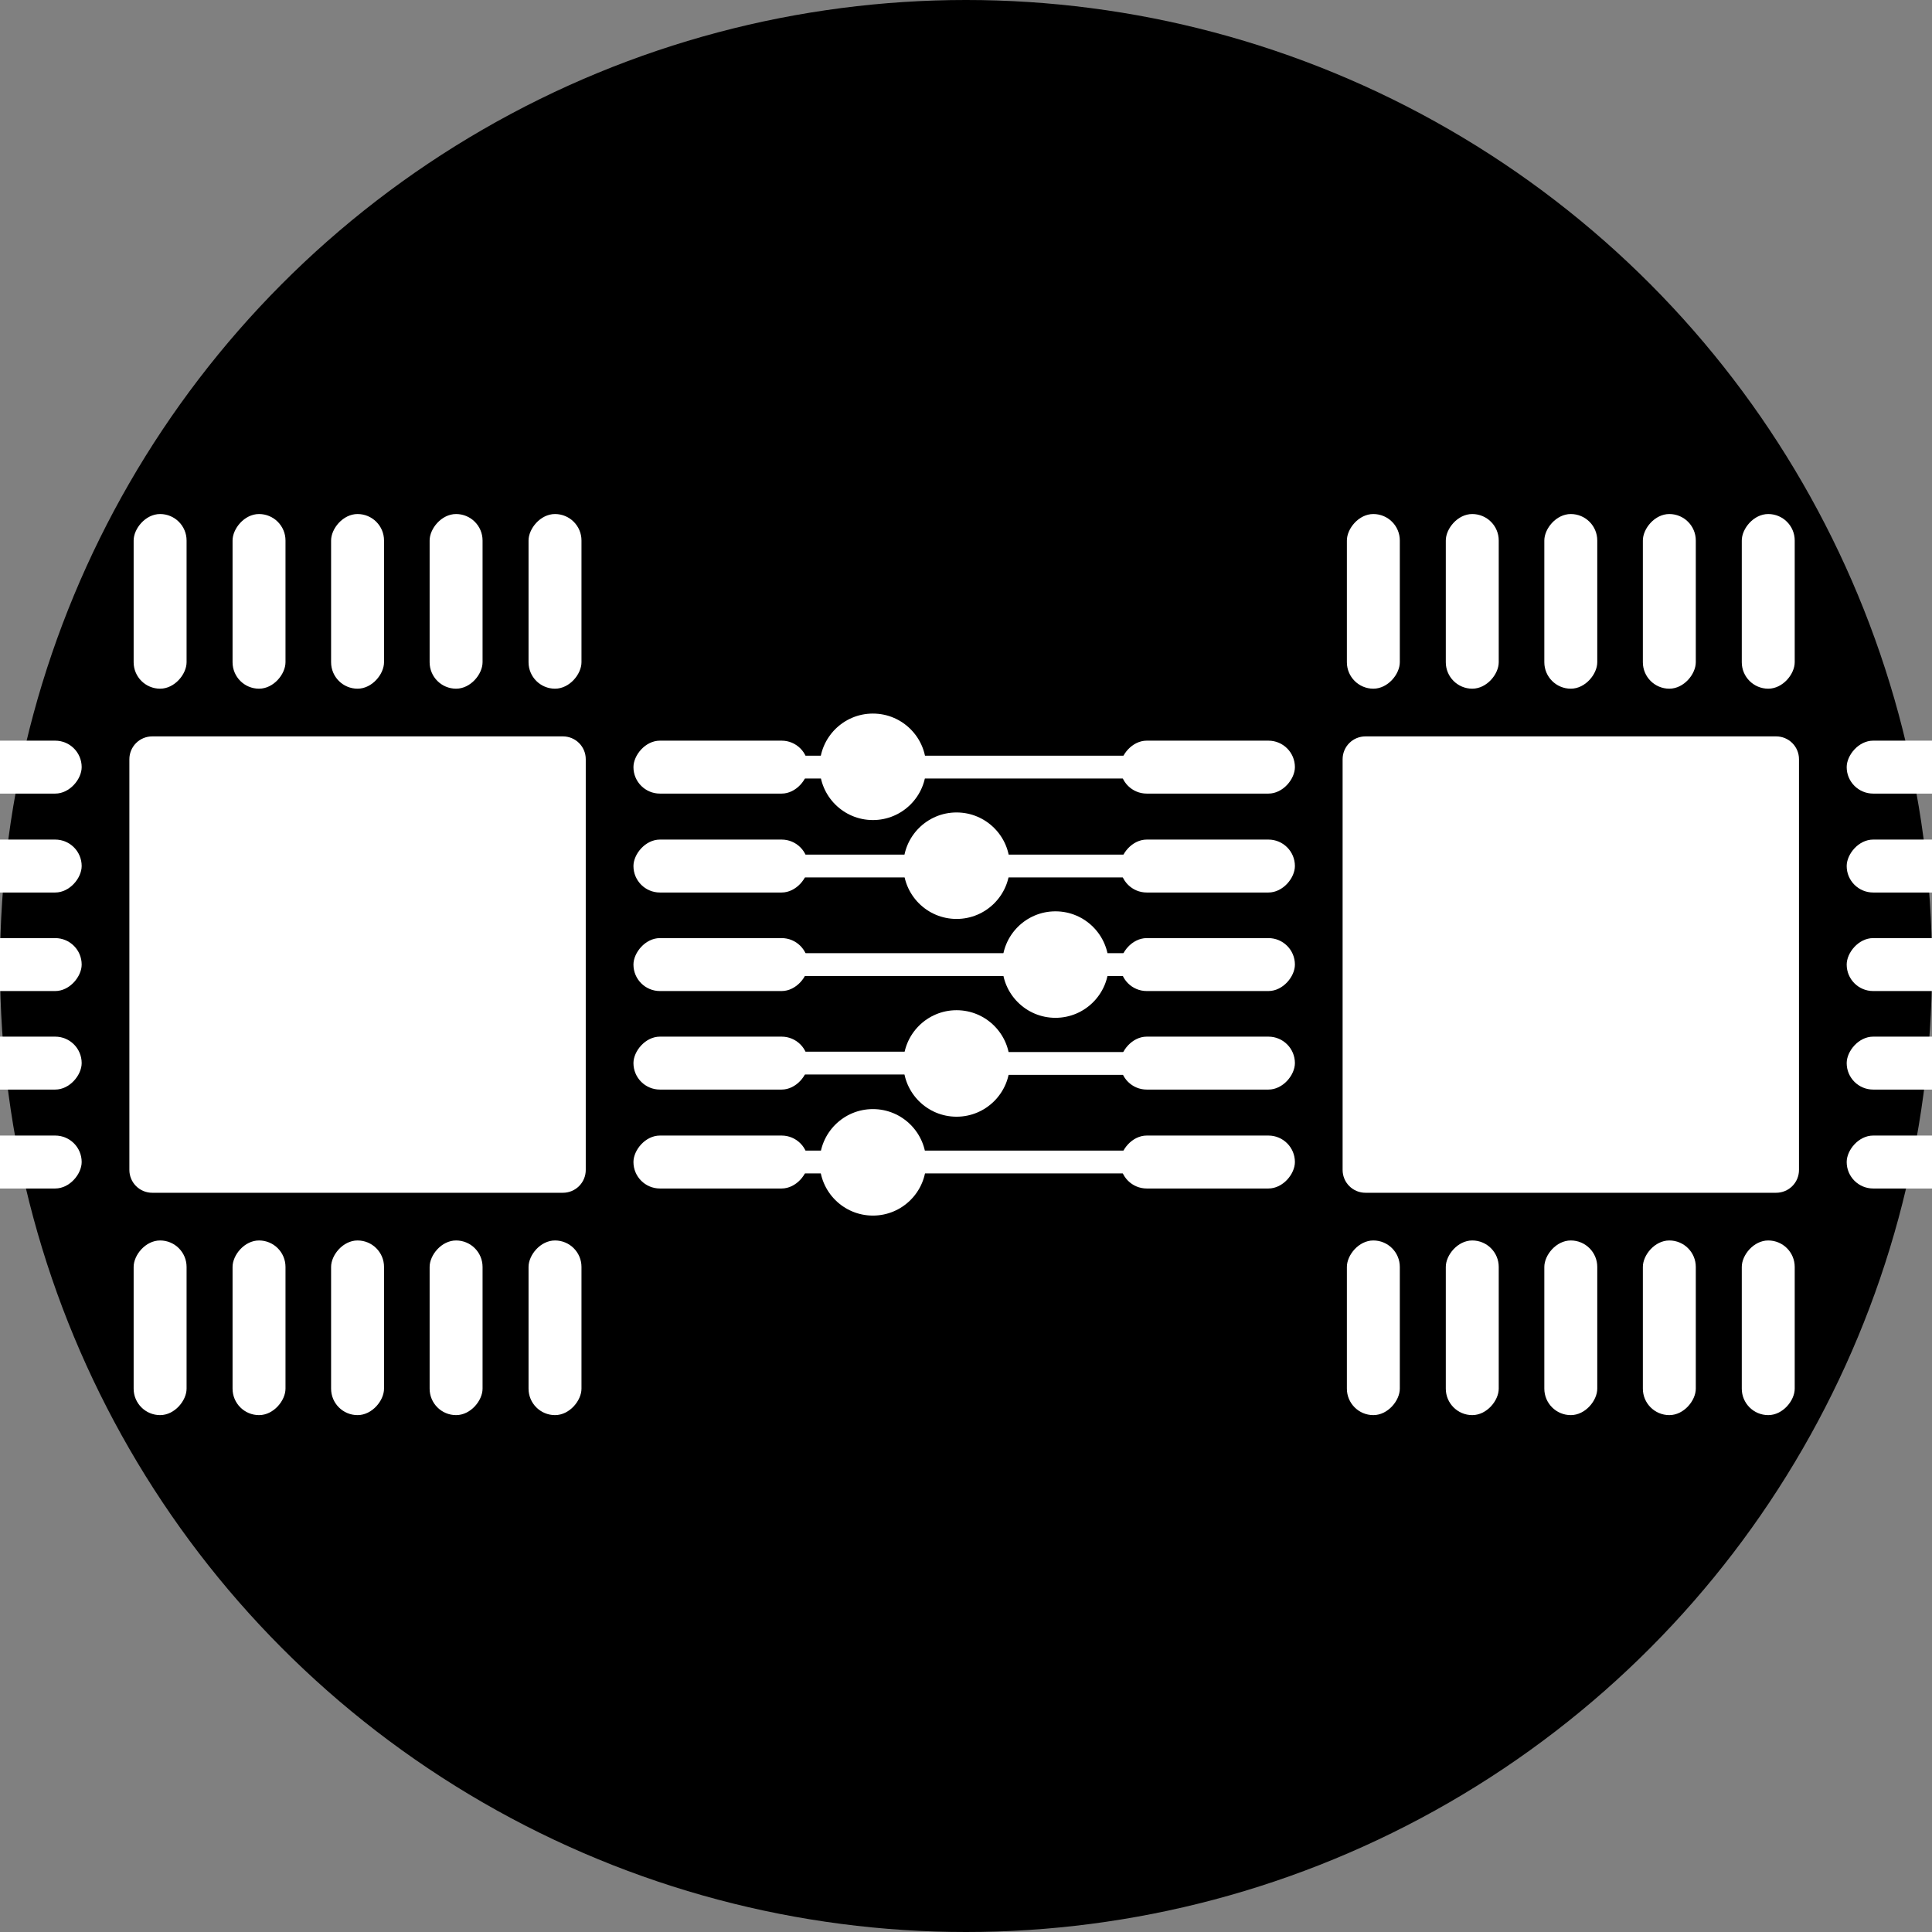 <?xml version="1.0" encoding="UTF-8" standalone="no"?>
<svg
   xmlns:dc="http://purl.org/dc/elements/1.1/"
   xmlns:cc="http://creativecommons.org/ns#"
   xmlns:rdf="http://www.w3.org/1999/02/22-rdf-syntax-ns#"
   xmlns:svg="http://www.w3.org/2000/svg"
   xmlns="http://www.w3.org/2000/svg"
   xmlns:xlink="http://www.w3.org/1999/xlink"
   xmlns:sodipodi="http://sodipodi.sourceforge.net/DTD/sodipodi-0.dtd"
   xmlns:inkscape="http://www.inkscape.org/namespaces/inkscape"
   version="1.1"
   width="12.7mm"
   height="12.7mm"
   viewBox="81650.76 -104111.64 12699.999 12700.001"
   id="logo-F.Cu"
   inkscape:version="0.91 r13725"
   sodipodi:docname="logo4.svg"
   style="fill-rule:evenodd;stroke-width:0;stroke-linecap:round;stroke-linejoin:round">
  <rect x="81650.76" y="-104111.64" width="12699.999" height="12700.001" fill="#808080" stroke="none"/>
  <sodipodi:namedview
     pagecolor="#ffffff"
     bordercolor="#666666"
     borderopacity="1"
     objecttolerance="10"
     gridtolerance="10"
     guidetolerance="10"
     inkscape:pageopacity="0"
     inkscape:pageshadow="2"
     inkscape:window-width="2898"
     inkscape:window-height="1885"
     id="namedview136"
     showgrid="false"
     inkscape:zoom="37.906424"
     inkscape:cx="18.35614"
     inkscape:cy="19.960307"
     inkscape:window-x="73"
     inkscape:window-y="124"
     inkscape:window-maximized="0"
     inkscape:current-layer="layer1"
     fit-margin-top="0"
     fit-margin-left="0"
     fit-margin-right="0"
     fit-margin-bottom="0" />
  <defs
     id="defs3">
    <rect
       x="-173.99"
       y="-574.04"
       width="347.98"
       height="1148.08"
       rx="173.99"
       ry="173.99"
       id="logo-F.Cu_pad-11" />
    <rect
       x="-574.04"
       y="-173.99"
       width="1148.08"
       height="347.98"
       rx="173.99"
       ry="173.99"
       id="logo-F.Cu_pad-12" />
    <circle
       cx="0"
       cy="0"
       r="350"
       id="logo-F.Cu_pad-13" />
  </defs>
  <g
     inkscape:groupmode="layer"
     id="layer1"
     inkscape:label="background"
     transform="translate(-2695.219,2176.501)">
    <circle
       style="fill:#000000;fill-opacity:1;stroke:#ffffff;stroke-width:0;stroke-opacity:1"
       id="path4673"
       cx="90695.977"
       cy="-99938.141"
       r="6350.001" />
  </g>
  <g
     inkscape:groupmode="layer"
     id="layer2"
     inkscape:label="foreground"
     transform="translate(-2695.219,2176.501)">
    <g
       style="fill:#ffffff;stroke:currentColor"
       transform="matrix(1,0,0,-1,2084.014,-201097.5)"
       id="g8">
      <use
         height="100%"
         width="100%"
         xlink:href="#logo-F.Cu_pad-11"
         x="85910.344"
         y="-98762.398"
         id="use10"
         style="fill:#ffffff;stroke:#ffffff;stroke-opacity:1" />
      <use
         height="100%"
         width="100%"
         xlink:href="#logo-F.Cu_pad-11"
         x="85260.102"
         y="-98762.398"
         id="use12"
         style="fill:#ffffff;stroke:#ffffff;stroke-opacity:1" />
      <use
         height="100%"
         width="100%"
         xlink:href="#logo-F.Cu_pad-11"
         x="84612.398"
         y="-98762.398"
         id="use14"
         style="fill:#ffffff;stroke:#ffffff;stroke-opacity:1" />
      <use
         height="100%"
         width="100%"
         xlink:href="#logo-F.Cu_pad-11"
         x="83964.703"
         y="-98762.398"
         id="use16"
         style="fill:#ffffff;stroke:#ffffff;stroke-opacity:1" />
      <use
         height="100%"
         width="100%"
         xlink:href="#logo-F.Cu_pad-11"
         x="83314.461"
         y="-98762.398"
         id="use18"
         style="fill:#ffffff;stroke:#ffffff;stroke-opacity:1" />
      <use
         height="100%"
         width="100%"
         xlink:href="#logo-F.Cu_pad-12"
         x="82224.797"
         y="-99852.062"
         id="use20"
         style="fill:#ffffff;stroke:#ffffff;stroke-opacity:1" />
      <use
         height="100%"
         width="100%"
         xlink:href="#logo-F.Cu_pad-12"
         x="82224.797"
         y="-100502.3"
         id="use22"
         style="fill:#ffffff;stroke:#ffffff;stroke-opacity:1" />
      <use
         height="100%"
         width="100%"
         xlink:href="#logo-F.Cu_pad-12"
         x="82224.797"
         y="-101150"
         id="use24"
         style="fill:#ffffff;stroke:#ffffff;stroke-opacity:1" />
      <use
         height="100%"
         width="100%"
         xlink:href="#logo-F.Cu_pad-12"
         x="82224.797"
         y="-101797.7"
         id="use26"
         style="fill:#ffffff;stroke:#ffffff;stroke-opacity:1" />
      <use
         height="100%"
         width="100%"
         xlink:href="#logo-F.Cu_pad-12"
         x="82224.797"
         y="-102447.94"
         id="use28"
         style="fill:#ffffff;stroke:#ffffff;stroke-opacity:1" />
      <use
         height="100%"
         width="100%"
         xlink:href="#logo-F.Cu_pad-11"
         x="83314.461"
         y="-103537.6"
         id="use30"
         style="fill:#ffffff;stroke:#ffffff;stroke-opacity:1" />
      <use
         height="100%"
         width="100%"
         xlink:href="#logo-F.Cu_pad-11"
         x="83964.703"
         y="-103537.6"
         id="use32"
         style="fill:#ffffff;stroke:#ffffff;stroke-opacity:1" />
      <use
         height="100%"
         width="100%"
         xlink:href="#logo-F.Cu_pad-11"
         x="84612.398"
         y="-103537.6"
         id="use34"
         style="fill:#ffffff;stroke:#ffffff;stroke-opacity:1" />
      <use
         height="100%"
         width="100%"
         xlink:href="#logo-F.Cu_pad-11"
         x="85260.102"
         y="-103537.6"
         id="use36"
         style="fill:#ffffff;stroke:#ffffff;stroke-opacity:1" />
      <use
         height="100%"
         width="100%"
         xlink:href="#logo-F.Cu_pad-11"
         x="85910.344"
         y="-103537.6"
         id="use38"
         style="fill:#ffffff;stroke:#ffffff;stroke-opacity:1" />
      <use
         height="100%"
         width="100%"
         xlink:href="#logo-F.Cu_pad-12"
         x="87000"
         y="-102447.94"
         id="use40"
         style="fill:#ffffff;stroke:#ffffff;stroke-opacity:1" />
      <use
         height="100%"
         width="100%"
         xlink:href="#logo-F.Cu_pad-12"
         x="87000"
         y="-101797.7"
         id="use42"
         style="fill:#ffffff;stroke:#ffffff;stroke-opacity:1" />
      <use
         height="100%"
         width="100%"
         xlink:href="#logo-F.Cu_pad-12"
         x="87000"
         y="-101150"
         id="use44"
         style="fill:#ffffff;stroke:#ffffff;stroke-opacity:1" />
      <use
         height="100%"
         width="100%"
         xlink:href="#logo-F.Cu_pad-12"
         x="87000"
         y="-100502.3"
         id="use46"
         style="fill:#ffffff;stroke:#ffffff;stroke-opacity:1" />
      <use
         height="100%"
         width="100%"
         xlink:href="#logo-F.Cu_pad-12"
         x="87000"
         y="-99852.062"
         id="use48"
         style="fill:#ffffff;stroke:#ffffff;stroke-opacity:1" />
      <path
         inkscape:connector-curvature="0"
         d="m 85977.103,-99650.722 14.561,-2.16 14.279,-3.577 13.86,-4.959 13.307,-6.294 12.626,-7.568 11.823,-8.768 10.907,-9.886 9.886,-10.907 8.768,-11.823 7.568,-12.626 6.294,-13.307 4.959,-13.86 3.577,-14.279 2.16,-14.561 0.722,-14.703 0,-2700 -0.722,-14.7 -2.16,-14.56 -3.577,-14.28 -4.959,-13.86 -6.294,-13.31 -7.568,-12.63 -8.768,-11.82 -9.886,-10.91 -10.907,-9.88 -11.823,-8.77 -12.626,-7.57 -13.307,-6.29 -13.86,-4.96 -14.279,-3.58 -14.561,-2.16 -14.703,-0.72 -2700,0 -14.703,0.72 -14.561,2.16 -14.279,3.58 -13.86,4.96 -13.307,6.29 -12.626,7.57 -11.823,8.77 -10.907,9.88 -9.886,10.91 -8.768,11.82 -7.568,12.63 -6.294,13.31 -4.959,13.86 -3.577,14.28 -2.16,14.56 -0.722,14.7 0,2700 0.722,14.703 2.16,14.561 3.577,14.279 4.959,13.86 6.294,13.307 7.568,12.626 8.768,11.823 9.886,10.907 10.907,9.886 11.823,8.768 12.626,7.568 13.307,6.294 13.86,4.959 14.279,3.577 14.561,2.16 14.703,0.722 2700,0 14.703,-0.722 0,0"
         id="path50"
         style="fill:#ffffff;stroke:#ffffff;stroke-opacity:1" />
      <use
         height="100%"
         width="100%"
         xlink:href="#logo-F.Cu_pad-11"
         x="93885.539"
         y="-98762.398"
         id="use52"
         style="fill:#ffffff;stroke:#ffffff;stroke-opacity:1" />
      <use
         height="100%"
         width="100%"
         xlink:href="#logo-F.Cu_pad-11"
         x="93235.297"
         y="-98762.398"
         id="use54"
         style="fill:#ffffff;stroke:#ffffff;stroke-opacity:1" />
      <use
         height="100%"
         width="100%"
         xlink:href="#logo-F.Cu_pad-11"
         x="92587.602"
         y="-98762.398"
         id="use56"
         style="fill:#ffffff;stroke:#ffffff;stroke-opacity:1" />
      <use
         height="100%"
         width="100%"
         xlink:href="#logo-F.Cu_pad-11"
         x="91939.898"
         y="-98762.398"
         id="use58"
         style="fill:#ffffff;stroke:#ffffff;stroke-opacity:1" />
      <use
         height="100%"
         width="100%"
         xlink:href="#logo-F.Cu_pad-11"
         x="91289.656"
         y="-98762.398"
         id="use60"
         style="fill:#ffffff;stroke:#ffffff;stroke-opacity:1" />
      <use
         height="100%"
         width="100%"
         xlink:href="#logo-F.Cu_pad-12"
         x="90200"
         y="-99852.062"
         id="use62"
         style="fill:#ffffff;stroke:#ffffff;stroke-opacity:1" />
      <use
         height="100%"
         width="100%"
         xlink:href="#logo-F.Cu_pad-12"
         x="90200"
         y="-100502.3"
         id="use64"
         style="fill:#ffffff;stroke:#ffffff;stroke-opacity:1" />
      <use
         height="100%"
         width="100%"
         xlink:href="#logo-F.Cu_pad-12"
         x="90200"
         y="-101150"
         id="use66"
         style="fill:#ffffff;stroke:#ffffff;stroke-opacity:1" />
      <use
         height="100%"
         width="100%"
         xlink:href="#logo-F.Cu_pad-12"
         x="90200"
         y="-101797.7"
         id="use68"
         style="fill:#ffffff;stroke:#ffffff;stroke-opacity:1" />
      <use
         height="100%"
         width="100%"
         xlink:href="#logo-F.Cu_pad-12"
         x="90200"
         y="-102447.94"
         id="use70"
         style="fill:#ffffff;stroke:#ffffff;stroke-opacity:1" />
      <use
         height="100%"
         width="100%"
         xlink:href="#logo-F.Cu_pad-11"
         x="91289.656"
         y="-103537.6"
         id="use72"
         style="fill:#ffffff;stroke:#ffffff;stroke-opacity:1" />
      <use
         height="100%"
         width="100%"
         xlink:href="#logo-F.Cu_pad-11"
         x="91939.898"
         y="-103537.6"
         id="use74"
         style="fill:#ffffff;stroke:#ffffff;stroke-opacity:1" />
      <use
         height="100%"
         width="100%"
         xlink:href="#logo-F.Cu_pad-11"
         x="92587.602"
         y="-103537.6"
         id="use76"
         style="fill:#ffffff;stroke:#ffffff;stroke-opacity:1" />
      <use
         height="100%"
         width="100%"
         xlink:href="#logo-F.Cu_pad-11"
         x="93235.297"
         y="-103537.6"
         id="use78"
         style="fill:#ffffff;stroke:#ffffff;stroke-opacity:1" />
      <use
         height="100%"
         width="100%"
         xlink:href="#logo-F.Cu_pad-11"
         x="93885.539"
         y="-103537.6"
         id="use80"
         style="fill:#ffffff;stroke:#ffffff;stroke-opacity:1" />
      <use
         height="100%"
         width="100%"
         xlink:href="#logo-F.Cu_pad-12"
         x="94975.203"
         y="-102447.94"
         id="use82"
         style="fill:#ffffff;stroke:#ffffff;stroke-opacity:1" />
      <use
         height="100%"
         width="100%"
         xlink:href="#logo-F.Cu_pad-12"
         x="94975.203"
         y="-101797.7"
         id="use84"
         style="fill:#ffffff;stroke:#ffffff;stroke-opacity:1" />
      <use
         height="100%"
         width="100%"
         xlink:href="#logo-F.Cu_pad-12"
         x="94975.203"
         y="-101150"
         id="use86"
         style="fill:#ffffff;stroke:#ffffff;stroke-opacity:1" />
      <use
         height="100%"
         width="100%"
         xlink:href="#logo-F.Cu_pad-12"
         x="94975.203"
         y="-100502.3"
         id="use88"
         style="fill:#ffffff;stroke:#ffffff;stroke-opacity:1" />
      <use
         height="100%"
         width="100%"
         xlink:href="#logo-F.Cu_pad-12"
         x="94975.203"
         y="-99852.062"
         id="use90"
         style="fill:#ffffff;stroke:#ffffff;stroke-opacity:1" />
      <path
         inkscape:connector-curvature="0"
         d="m 93952.303,-99650.722 14.561,-2.16 14.279,-3.577 13.86,-4.959 13.307,-6.294 12.626,-7.568 11.823,-8.768 10.907,-9.886 9.886,-10.907 8.768,-11.823 7.568,-12.626 6.294,-13.307 4.959,-13.86 3.577,-14.279 2.16,-14.561 0.722,-14.703 0,-2700 -0.722,-14.7 -2.16,-14.56 -3.577,-14.28 -4.959,-13.86 -6.294,-13.31 -7.568,-12.63 -8.768,-11.82 -9.886,-10.91 -10.907,-9.88 -11.823,-8.77 -12.626,-7.57 -13.307,-6.29 -13.86,-4.96 -14.279,-3.58 -14.561,-2.16 -14.703,-0.72 -2700,0 -14.703,0.72 -14.561,2.16 -14.279,3.58 -13.86,4.96 -13.307,6.29 -12.626,7.57 -11.823,8.77 -10.907,9.88 -9.886,10.91 -8.768,11.82 -7.568,12.63 -6.294,13.31 -4.959,13.86 -3.577,14.28 -2.16,14.56 -0.722,14.7 0,2700 0.722,14.703 2.16,14.561 3.577,14.279 4.959,13.86 6.294,13.307 7.568,12.626 8.768,11.823 9.886,10.907 10.907,9.886 11.823,8.768 12.626,7.568 13.307,6.294 13.86,4.959 14.279,3.577 14.561,2.16 14.703,0.722 2700,0 14.703,-0.722 0,0"
         id="path92"
         style="fill:#ffffff;stroke:#ffffff;stroke-opacity:1" />
      <use
         height="100%"
         width="100%"
         xlink:href="#logo-F.Cu_pad-13"
         x="88000"
         y="-102450"
         id="use94"
         style="fill:#ffffff;stroke:#ffffff;stroke-opacity:1" />
      <use
         height="100%"
         width="100%"
         xlink:href="#logo-F.Cu_pad-13"
         x="89200"
         y="-101150"
         id="use96"
         style="fill:#ffffff;stroke:#ffffff;stroke-opacity:1" />
      <use
         height="100%"
         width="100%"
         xlink:href="#logo-F.Cu_pad-13"
         x="88550"
         y="-101800"
         id="use98"
         style="fill:#ffffff;stroke:#ffffff;stroke-opacity:1" />
      <use
         height="100%"
         width="100%"
         xlink:href="#logo-F.Cu_pad-13"
         x="88550"
         y="-100500"
         id="use100"
         style="fill:#ffffff;stroke:#ffffff;stroke-opacity:1" />
      <use
         height="100%"
         width="100%"
         xlink:href="#logo-F.Cu_pad-13"
         x="88000"
         y="-99850"
         id="use102"
         style="fill:#ffffff;stroke:#ffffff;stroke-opacity:1" />
      <path
         style="fill:#ffffff;stroke:#ffffff;stroke-width:150;stroke-opacity:1"
         inkscape:connector-curvature="0"
         d="m 89912.4,-102447.94 -1910.34,0"
         id="path104" />
      <path
         style="fill:#ffffff;stroke:#ffffff;stroke-width:250;stroke-opacity:1"
         inkscape:connector-curvature="0"
         d="m 88002.06,-102447.94 -2.06,-2.06"
         id="path106" />
      <path
         style="fill:#ffffff;stroke:#ffffff;stroke-width:150;stroke-opacity:1"
         inkscape:connector-curvature="0"
         d="m 87000,-102447.94 947.94,0 m 602.06,647.94 1360.1,0"
         id="path108" />
      <path
         style="fill:#ffffff;stroke:#ffffff;stroke-width:250;stroke-opacity:1"
         inkscape:connector-curvature="0"
         d="m 89910.1,-101800 2.3,2.3"
         id="path110" />
      <path
         style="fill:#ffffff;stroke:#ffffff;stroke-width:150;stroke-opacity:1"
         inkscape:connector-curvature="0"
         d="m 89912.4,-101150 -692.4,0"
         id="path112" />
      <path
         style="fill:#ffffff;stroke:#ffffff;stroke-width:250;stroke-opacity:1"
         inkscape:connector-curvature="0"
         d="m 89220,-101150 -20,-20 m -50,20 50,-50"
         id="path114" />
      <path
         style="fill:#ffffff;stroke:#ffffff;stroke-width:150;stroke-opacity:1"
         inkscape:connector-curvature="0"
         d="m 87000,-101797.7 1397.7,0"
         id="path116" />
      <path
         style="fill:#ffffff;stroke:#ffffff;stroke-width:250;stroke-opacity:1"
         inkscape:connector-curvature="0"
         d="m 88397.7,-101797.7 2.3,-2.3"
         id="path118" />
      <path
         style="fill:#ffffff;stroke:#ffffff;stroke-width:150;stroke-opacity:1"
         inkscape:connector-curvature="0"
         d="m 87000,-101150 2100,0 m 812.4,647.7 -1410.1,0"
         id="path120" />
      <path
         style="fill:#ffffff;stroke:#ffffff;stroke-width:250;stroke-opacity:1"
         inkscape:connector-curvature="0"
         d="m 88502.3,-100502.3 -2.3,2.3"
         id="path122" />
      <path
         style="fill:#ffffff;stroke:#ffffff;stroke-width:150;stroke-opacity:1"
         inkscape:connector-curvature="0"
         d="m 87000,-100502.3 1497.7,0"
         id="path124" />
      <path
         style="fill:#ffffff;stroke:#ffffff;stroke-width:250;stroke-opacity:1"
         inkscape:connector-curvature="0"
         d="m 88497.7,-100502.3 2.3,2.3"
         id="path126" />
      <path
         style="fill:#ffffff;stroke:#ffffff;stroke-width:150;stroke-opacity:1"
         inkscape:connector-curvature="0"
         d="m 89912.4,-99852.06 -1910.34,0"
         id="path128" />
      <path
         style="fill:#ffffff;stroke:#ffffff;stroke-width:250;stroke-opacity:1"
         inkscape:connector-curvature="0"
         d="m 88002.06,-99852.06 -2.06,2.06"
         id="path130" />
      <path
         style="fill:#ffffff;stroke:#ffffff;stroke-width:150;stroke-opacity:1"
         inkscape:connector-curvature="0"
         d="m 87000,-99852.06 947.94,0"
         id="path132" />
      <path
         style="fill:#ffffff;stroke:#ffffff;stroke-width:250;stroke-opacity:1"
         inkscape:connector-curvature="0"
         d="m 87947.94,-99852.06 52.06,52.06"
         id="path134" />
    </g>
  </g>
</svg>

